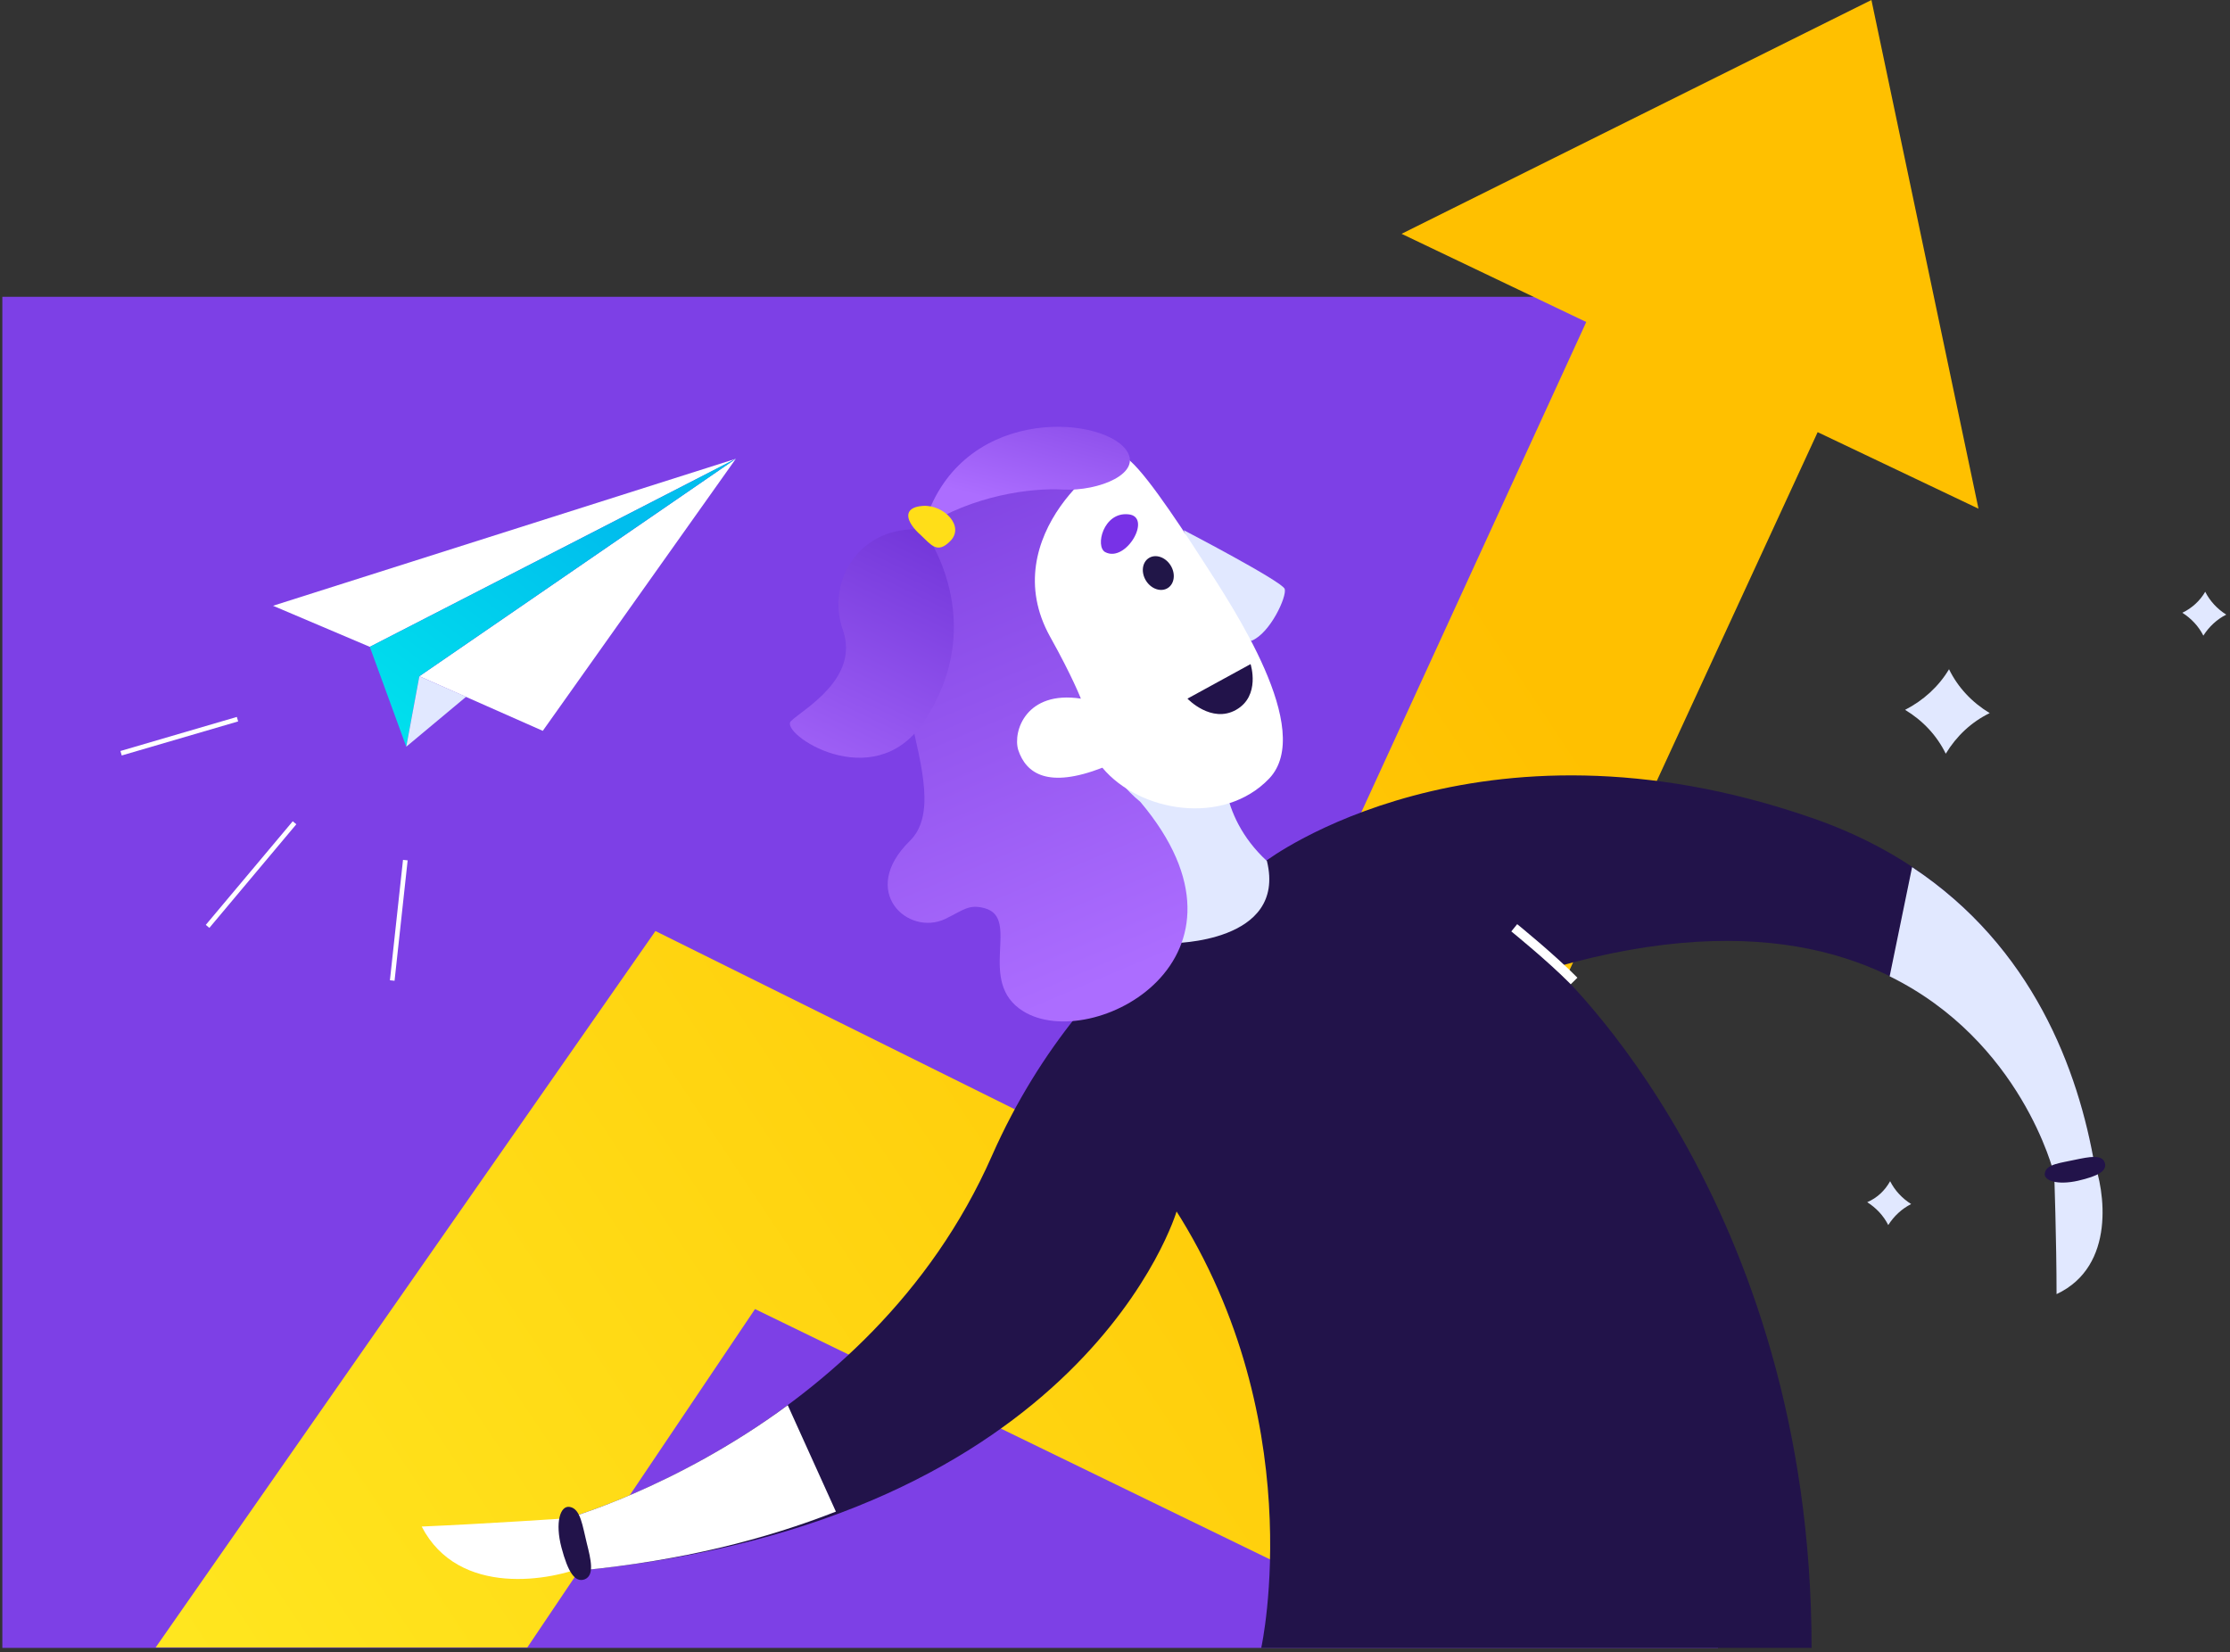 <?xml version="1.0" encoding="UTF-8"?>
<svg width="382px" height="283px" viewBox="0 0 382 283" version="1.1" xmlns="http://www.w3.org/2000/svg" xmlns:xlink="http://www.w3.org/1999/xlink">
    <rect x="0" y="0" width="382" height="283" fill="#333333" stroke="none"/>
    <!-- Generator: sketchtool 51.2 (57519) - http://www.bohemiancoding.com/sketch -->
    <title>7EE32BFD-6A1F-44BA-A573-8B6727C27134</title>
    <desc>Created with sketchtool.</desc>
    <defs>
        <linearGradient x1="79.286%" y1="46.289%" x2="-11.507%" y2="101.53%" id="linearGradient-1">
            <stop stop-color="#FFC000" offset="0%"></stop>
            <stop stop-color="#FFEB23" offset="100%"></stop>
        </linearGradient>
        <linearGradient x1="54.67%" y1="89.666%" x2="11.24%" y2="-57.991%" id="linearGradient-2">
            <stop stop-color="#AC6DFF" offset="0%"></stop>
            <stop stop-color="#6327CF" offset="100%"></stop>
        </linearGradient>
        <linearGradient x1="29.971%" y1="120.894%" x2="86.034%" y2="-27.559%" id="linearGradient-3">
            <stop stop-color="#AC6DFF" offset="0%"></stop>
            <stop stop-color="#6327CF" offset="100%"></stop>
        </linearGradient>
        <linearGradient x1="38.207%" y1="80.858%" x2="118.161%" y2="-84.64%" id="linearGradient-4">
            <stop stop-color="#AC6DFF" offset="0%"></stop>
            <stop stop-color="#6327CF" offset="100%"></stop>
        </linearGradient>
        <linearGradient x1="64.124%" y1="22.34%" x2="1.283%" y2="86.42%" id="linearGradient-5">
            <stop stop-color="#00BEED" offset="0%"></stop>
            <stop stop-color="#00DFED" offset="100%"></stop>
        </linearGradient>
    </defs>
    <g id="Mobile" stroke="none" stroke-width="1" fill="none" fill-rule="evenodd">
        <g id="homepage-mobile" transform="translate(-20, -6697)">
            <g id="2" transform="translate(20, 6464)">
                <g id="illustration-2" transform="translate(0, 233)">
                    <polygon id="Shape" fill="#7D40E6" fill-rule="nonzero" points="294.308 282.281 0.4 282.281 0.4 50.844 314.81 50.844 262.275 174.756"></polygon>
                    <polygon id="Shape" fill="url(#linearGradient-1)" fill-rule="nonzero" points="26.668 282.201 112.278 159.487 203.173 204.575 271.725 55.161 240.091 40.052 320.576 0 338.915 87.138 311.366 74.028 221.432 269.01 129.335 224.242 90.335 282.201"></polygon>
                    <path d="M333.87,114.639 C335.391,117.757 337.794,120.315 340.837,122.154 C337.714,123.673 335.151,126.071 333.309,129.109 C331.787,125.991 329.385,123.433 326.342,121.594 C329.465,119.995 332.108,117.597 333.87,114.639 Z" id="Shape" fill="#E1E8FF" fill-rule="nonzero"></path>
                    <path d="M323.779,202.337 C324.58,203.936 325.861,205.295 327.383,206.254 C325.781,207.054 324.42,208.333 323.459,209.852 C322.658,208.253 321.377,206.894 319.855,205.934 C321.537,205.215 322.898,203.936 323.779,202.337 Z" id="Shape" fill="#E1E8FF" fill-rule="nonzero"></path>
                    <path d="M377.756,101.368 C378.556,102.967 379.838,104.326 381.359,105.286 C379.758,106.085 378.396,107.364 377.435,108.883 C376.634,107.284 375.353,105.925 373.831,104.966 C375.513,104.166 376.875,102.887 377.756,101.368 Z" id="Shape" fill="#E1E8FF" fill-rule="nonzero"></path>
                    <path d="M216.066,282.201 C216.066,282.201 224.875,242.229 200.049,205.215 C200.049,205.215 185.394,146.057 266.279,165.803 C266.279,165.803 310.325,205.535 310.325,282.281 L216.066,282.281 L216.066,282.201 Z" id="Shape" fill="#22134A" fill-rule="nonzero"></path>
                    <path d="M96.741,260.216 L99.544,269.01 C186.035,260.616 201.571,207.453 201.571,207.453 L266.279,165.723 C338.114,145.177 351.808,200.898 351.808,200.898 L358.856,199.859 C355.332,179.313 344.2,151.733 310.245,140.061 C252.905,120.235 216.947,147.416 216.947,147.416 C216.947,147.416 186.515,160.447 169.938,197.94 C148.796,245.986 96.741,260.216 96.741,260.216 Z" id="Shape" fill="#22134A" fill-rule="nonzero"></path>
                    <path d="M134.941,240.71 C115.401,255.1 96.741,260.216 96.741,260.216 L99.544,269.01 C116.842,267.331 131.177,263.654 143.19,258.937 L134.941,240.71 Z" id="Shape" fill="#FFFFFF" fill-rule="nonzero"></path>
                    <path d="M327.543,148.535 L323.699,167.242 C346.283,178.354 351.808,200.898 351.808,200.898 L358.856,199.859 C356.053,183.31 348.205,162.205 327.543,148.535 Z" id="Shape" fill="#E1E8FF" fill-rule="nonzero"></path>
                    <g id="Group" transform="translate(134.541, 72.749)" fill-rule="nonzero">
                        <path d="M75.199,56.92 C75.199,56.92 73.677,66.593 82.486,74.747 C85.93,88.817 66.229,88.817 66.229,88.817 L57.02,61.796 L75.199,56.92 Z" id="Shape" fill="#E1E8FF"></path>
                        <path d="M58.061,5.436 C42.124,6.955 29.871,6.475 21.943,21.345 C12.493,39.012 30.031,62.756 21.302,71.31 C12.493,79.944 20.982,87.698 27.389,84.66 C30.512,83.141 31.393,82.102 34.116,82.821 C40.442,84.5 32.594,95.453 40.763,100.489 C52.535,107.764 83.447,91.455 60.784,64.594 C41.243,48.686 58.061,5.436 58.061,5.436 Z" id="Shape" fill="url(#linearGradient-2)"></path>
                        <path d="M68.231,18.067 C68.231,18.067 85.129,26.861 85.53,28.14 C85.93,29.419 83.047,35.735 79.844,37.014 C74.238,34.695 68.231,18.067 68.231,18.067 Z" id="Shape" fill="#E1E8FF"></path>
                        <path d="M23.625,17.987 C12.733,17.028 6.887,26.861 9.85,35.175 C12.733,43.489 3.123,48.686 0.961,50.764 C-1.201,52.763 14.976,63.715 23.625,51.004 C35.397,33.496 23.625,17.987 23.625,17.987 Z" id="Shape" fill="url(#linearGradient-3)"></path>
                        <g id="XMLID_25_-link" transform="translate(39.241, 4.797)" fill="#FFFFFF">
                            <path d="M15.056,53.962 C21.382,61.556 35.797,64.035 43.646,55.801 C51.494,47.486 37.399,26.461 32.354,18.627 C27.309,10.792 21.302,1.839 18.74,0.64 C16.177,-0.56 -3.444,14.31 6.086,31.498 C9.93,38.373 11.372,42.13 11.372,42.13 C2.002,40.691 -0.32,47.726 0.641,50.924 C2.002,55.001 5.766,57.559 15.056,53.962 Z" id="XMLID_25_"></path>
                        </g>
                        <ellipse id="Oval" fill="#211648" transform="translate(63.878, 25.413) rotate(-32.217) translate(-63.878, -25.413) " cx="63.878" cy="25.413" rx="2.482" ry="3.038"></ellipse>
                        <path d="M54.777,21.825 C53.016,20.865 54.457,14.949 58.701,15.349 C62.946,15.669 58.381,23.743 54.777,21.825 Z" id="Shape" fill="#7832E7"></path>
                        <path d="M58.301,4.237 C53.816,-1.679 29.471,-3.278 23.625,17.588 C32.114,12.071 42.124,10.792 47.57,11.112 C53.656,11.432 61.424,8.314 58.301,4.237 Z" id="Shape" fill="url(#linearGradient-4)"></path>
                        <path d="M28.19,19.986 C30.832,17.428 27.148,13.67 23.545,13.91 C19.941,14.15 20.582,16.628 23.224,18.947 C24.986,20.625 26.027,22.144 28.19,19.986 Z" id="Shape" fill="#FFDE18"></path>
                    </g>
                    <path d="M358.616,198.819 C360.538,203.776 362.54,216.887 352.289,221.683 C352.289,212.57 351.888,201.058 351.888,201.058" id="XMLID_22_" fill="#E1E8FF" fill-rule="nonzero"></path>
                    <path d="M350.287,200.898 C349.966,202.257 352.449,203.056 355.973,202.257 C359.416,201.458 361.018,200.578 360.538,199.139 C360.057,197.7 357.815,198.18 355.492,198.66 C353.01,199.219 350.607,199.379 350.287,200.898 Z" id="Shape" fill="#22134A" fill-rule="nonzero"></path>
                    <g id="Group" transform="translate(72.075, 257.418)" fill-rule="nonzero">
                        <path d="M28.51,10.712 C22.504,13.351 6.487,16.308 0.16,4.077 C11.292,3.597 25.387,2.638 25.387,2.638" id="XMLID_18_" fill="#FFFFFF"></path>
                        <path d="M25.547,0.719 C23.865,0.4 22.984,3.438 24.105,7.675 C25.226,11.912 26.428,13.75 28.109,13.111 C29.791,12.391 29.151,9.753 28.43,6.875 C27.709,3.997 27.389,1.039 25.547,0.719 Z" id="Shape" fill="#22134A"></path>
                    </g>
                    <g id="Group" transform="translate(46.449, 78.345)" fill-rule="nonzero">
                        <polygon id="Shape" fill="#FFFFFF" points="0.32 25.422 16.898 32.457 79.603 0.24"></polygon>
                        <polygon id="Shape" fill="#FFFFFF" points="25.387 37.494 46.529 46.847 79.603 0.24"></polygon>
                        <polygon id="Shape" fill="url(#linearGradient-5)" points="23.144 49.565 16.898 32.457 79.603 0.24 25.387 37.494"></polygon>
                        <polygon id="Shape" fill="#E1E8FF" points="33.395 41.011 23.144 49.565 25.387 37.494"></polygon>
                    </g>
                    <path d="M203.413,119.675 C203.413,119.675 207.497,123.992 211.742,121.594 C215.986,119.196 214.224,113.76 214.224,113.76 L203.413,119.675 Z" id="Shape" fill="#22134A" fill-rule="nonzero"></path>
                    <path d="M40.683,123.193 L20.742,129.029" id="Shape" stroke="#FFFFFF" stroke-width="0.8"></path>
                    <path d="M69.433,147.336 L67.19,167.961" id="Shape" stroke="#FFFFFF" stroke-width="0.8"></path>
                    <path d="M50.453,140.94 L35.557,158.688" id="Shape" stroke="#FFFFFF" stroke-width="0.8"></path>
                    <path d="M269.642,168.041 C265.798,164.124 259.392,158.928 259.392,158.928" id="Shape" stroke="#FFFFFF" stroke-width="1.6"></path>
                </g>
            </g>
        </g>
    </g>
</svg>